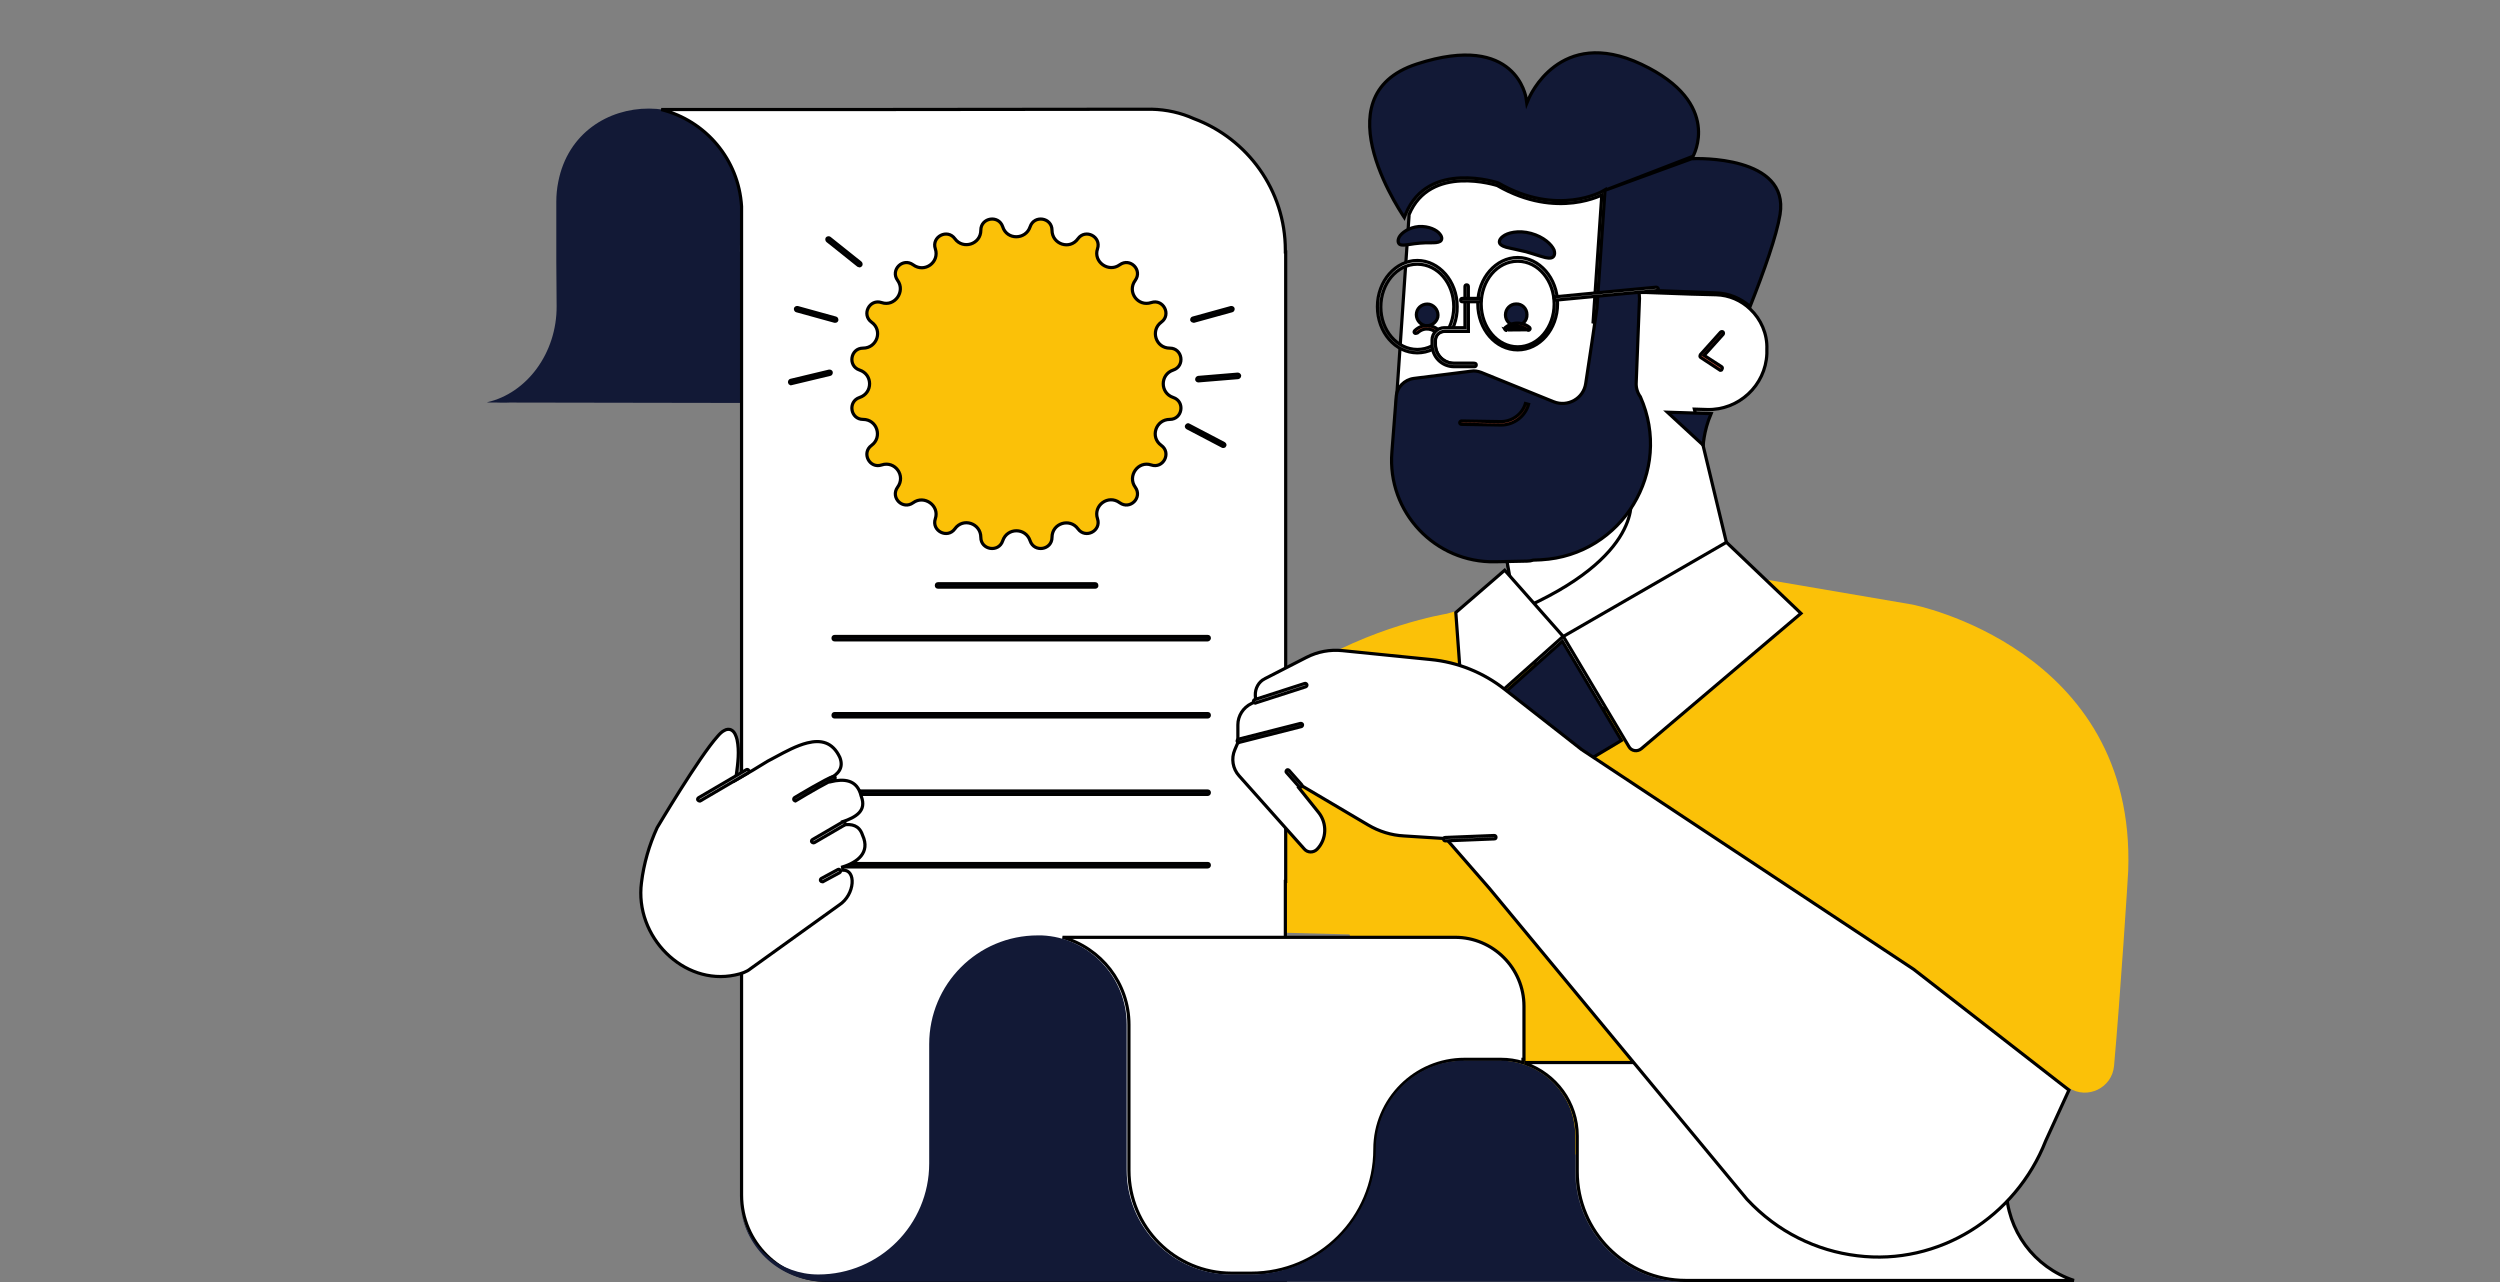 <svg width="780" height="400" viewBox="0 0 780 400" fill="none" xmlns="http://www.w3.org/2000/svg">
<rect x="0" y="0" width="780" height="400" fill="#808080" stroke="none"/>
<path d="M596.637 188.62L548.476 180.395L487.275 198.49L461.192 188.826C457.598 189.751 454.312 190.676 451.334 191.499C451.334 191.499 356.964 206.612 368.362 290.198L421.041 291.534C422.479 296.058 422.581 294.927 423.711 297.703L442.606 360.212H597.15L598.588 309.218L645.516 339.444C651.267 343.145 658.968 339.444 659.584 332.556C661.535 310.863 664 272.617 664 271.692C666.464 202.191 596.637 188.62 596.637 188.62Z" fill="#FBC108"/>
<path d="M426.073 306.647C425.662 306.647 425.149 306.339 425.046 305.825L415.701 269.224C415.599 268.71 415.907 268.093 416.42 267.99C416.934 267.888 417.55 268.196 417.652 268.71L426.997 305.311C427.1 305.825 426.792 306.442 426.278 306.545C426.278 306.647 426.175 306.647 426.073 306.647Z" fill="#FBC108"/>
<path d="M606.392 313.33C606.187 313.33 605.981 313.227 605.776 313.125L576.921 290.917C573.429 288.553 571.068 284.749 570.657 280.431L567.679 251.335C567.576 250.821 567.987 250.307 568.603 250.204C569.116 250.204 569.63 250.513 569.733 251.129L572.711 280.225C573.121 283.926 575.072 287.216 578.153 289.17L607.008 311.377C607.419 311.685 607.522 312.405 607.214 312.816C607.008 313.125 606.7 313.33 606.392 313.33Z" fill="#FBC108"/>
<path d="M527.613 91.758L527.618 91.758L535.422 91.963L535.423 91.963C539.502 92.063 543.286 93.757 546.076 96.45L546.081 96.454C549.371 99.549 551.462 104.141 551.263 109.024L551.263 109.034V109.044V110.371C550.858 120.27 542.465 128.07 532.576 127.77L529.29 127.667L528.635 127.647L528.788 128.284L542.854 186.774C544.559 195.378 541.677 203.005 536.148 208.945C530.611 214.893 522.425 219.14 513.581 220.924L512.876 221.025L512.862 221.027L512.849 221.029C495.143 224.575 477.953 213.228 474.416 195.922L469.59 172.071L469.521 171.733L469.181 171.677C448.807 168.328 433.983 149.342 435.506 127.585L435.506 127.584L439.614 67.44L439.615 67.423V67.406V67.404V67.403V67.402V67.401V67.4V67.398V67.397V67.396V67.395V67.394V67.393V67.391V67.39V67.389V67.388V67.387V67.386V67.384V67.383V67.382V67.381V67.38V67.379V67.377V67.376V67.375V67.374V67.373V67.372V67.371V67.369V67.368V67.367V67.366V67.365V67.364V67.363V67.362V67.36V67.359V67.358V67.357V67.356V67.355V67.354V67.353V67.352V67.35V67.349V67.348V67.347V67.346V67.345V67.344V67.343V67.342V67.341V67.34V67.338V67.337V67.336V67.335V67.334V67.333V67.332V67.331V67.33V67.329V67.328V67.327V67.326V67.325V67.323V67.322V67.321V67.32V67.319V67.318V67.317V67.316V67.315V67.314V67.313V67.312V67.311V67.31V67.309V67.308V67.307V67.306V67.305V67.304V67.303V67.302V67.301V67.299V67.299V67.297V67.296V67.296V67.294V67.293V67.292V67.291V67.29V67.289V67.288V67.287V67.286V67.285V67.284V67.283V67.282V67.281V67.28V67.279V67.278V67.277V67.276V67.275V67.274V67.273V67.272V67.272V67.27V67.269V67.269V67.268V67.267V67.266V67.265V67.264V67.263V67.262V67.261V67.26V67.259V67.258V67.257V67.256V67.255V67.254V67.253V67.252V67.251V67.25V67.249V67.248V67.247V67.246V67.245V67.244V67.243V67.243V67.242V67.241V67.24V67.239V67.238V67.237V67.236V67.235V67.234V67.233V67.232V67.231V67.23V67.229V67.228V67.227V67.226V67.225V67.225V67.224V67.223V67.222V67.221V67.22V67.219V67.218V67.217V67.216V67.215V67.214V67.213V67.213V67.212V67.211V67.21V67.209V67.208V67.207V67.206V67.205V67.204V67.203V67.202V67.201V67.201V67.2V67.199V67.198V67.197V67.196V67.195V67.194V67.193V67.192V67.191V67.19V67.189V67.189V67.188V67.187V67.186V67.185V67.184V67.183V67.182V67.181V67.18V67.18V67.179V67.178V67.177V67.176V67.175V67.174V67.173V67.172V67.171V67.17V67.169V67.169V67.168V67.167V67.166V67.165V67.164V67.163V67.162V67.161V67.16V67.159V67.159V67.158V67.157V67.156V67.155V67.154V67.153V67.152V67.151V67.15V67.15V67.149V67.148V67.147V67.146V67.145V67.144V67.143V67.142V67.141V67.141V67.14V67.139V67.138V67.137V67.136V67.135V67.134V67.133V67.132V67.132V67.131V67.13V67.129V67.128V67.127V67.126V67.125V67.124V67.123V67.122V67.121V67.121V67.12V67.119V67.118V67.117V67.116V67.115V67.114V67.113V67.112V67.112V67.111V67.11V67.109V67.108V67.107V67.106V67.105V67.104V67.103V67.102V67.102V67.101V67.1V67.099V67.098V67.097V67.096V67.095V67.094V67.093V67.092V67.091V67.09V67.09V67.089V67.088V67.087V67.086V67.085V67.084V67.083V67.082V67.081V67.08V67.079V67.078V67.078V67.076V67.076V67.075V67.074V67.073V67.072V67.071V67.07V67.069V67.068V67.067V67.066V67.065V67.064V67.063V67.062V67.061V67.061V67.06V67.059V67.058V67.057V67.056V67.055V67.054V67.053V67.052V67.051V67.05V67.049V67.048V67.047V67.046V67.045V67.044V67.043V67.042V67.041V67.04V67.04V67.039V67.038V67.037V67.036V67.035V67.034V67.033V67.032V67.031V67.03V67.029V67.028V67.027V67.026V67.025V67.024V67.023V67.022V67.021V67.02V67.019V67.018V67.017V67.016V67.015V67.014V67.013V67.012V67.011V67.01V67.009V67.008V67.007V67.006V67.005V67.004V67.003V67.002V67.001V67V66.999V66.998V66.997V66.996V66.995V66.994V66.993V66.992V66.991C442.915 59.037 449.716 56.744 455.8 56.455C458.854 56.309 461.707 56.673 463.8 57.074C464.846 57.275 465.698 57.484 466.288 57.643C466.583 57.723 466.812 57.789 466.967 57.836C467.044 57.859 467.102 57.878 467.141 57.89L467.15 57.893C476.579 63.325 484.912 63.98 490.903 63.263C493.9 62.904 496.307 62.203 497.968 61.589C498.723 61.31 499.324 61.048 499.758 60.846L497.045 100.477L497.997 100.722C500.687 94.937 506.666 91.044 513.444 91.244C513.445 91.244 513.445 91.244 513.446 91.244L527.613 91.758Z" fill="white" stroke="black"/>
<path d="M472.974 190.795L469.889 173.422C470.149 173.387 470.5 173.338 470.933 173.275C471.931 173.13 473.36 172.906 475.086 172.595C478.537 171.973 483.183 170.999 487.956 169.591C492.723 168.185 497.64 166.34 501.619 163.967C504.825 162.055 507.478 159.767 508.92 157.043C508.914 157.369 508.896 157.731 508.858 158.127C508.669 160.133 507.996 163.01 506.043 166.435C502.173 173.222 493.247 182.207 472.974 190.795Z" fill="white" stroke="black"/>
<path d="M533.856 129.054C532.647 131.879 532.02 134.508 531.694 136.477C531.53 137.471 531.442 138.298 531.395 138.899L520.23 128.608L533.856 129.054Z" fill="#121936" stroke="black"/>
<path d="M528.224 48.754L528.224 48.755L499.964 59.673L499.963 59.673L499.958 59.676L499.93 59.692C499.906 59.705 499.867 59.726 499.815 59.754C499.712 59.808 499.555 59.888 499.348 59.987C498.934 60.185 498.318 60.458 497.518 60.754C495.919 61.345 493.589 62.025 490.681 62.373C484.873 63.068 476.742 62.441 467.501 57.103L467.458 57.078L467.41 57.062L467.251 57.536C467.41 57.062 467.41 57.062 467.409 57.062L467.408 57.061L467.405 57.06L467.391 57.056L467.342 57.04C467.299 57.026 467.236 57.006 467.155 56.981C466.991 56.931 466.753 56.86 466.448 56.777C465.837 56.61 464.96 56.391 463.888 56.181C461.745 55.761 458.808 55.376 455.65 55.52C449.335 55.807 442.049 58.225 438.556 66.788C438.387 67.129 438.248 67.468 438.124 67.817C437.967 67.581 437.781 67.299 437.57 66.973C436.87 65.89 435.905 64.329 434.844 62.423C432.72 58.609 430.225 53.43 428.712 47.944C427.197 42.451 426.683 36.707 428.454 31.727C430.213 26.778 434.258 22.502 442.042 19.971C457.754 14.864 466.231 17.61 470.778 21.47C473.067 23.413 474.4 25.669 475.161 27.442C475.541 28.328 475.777 29.091 475.918 29.63C475.988 29.899 476.034 30.112 476.063 30.256C476.077 30.327 476.087 30.382 476.093 30.417C476.096 30.435 476.098 30.448 476.099 30.456L476.101 30.465L476.101 30.466L476.101 30.466L476.361 32.254L477.057 30.586L477.057 30.586L477.058 30.584L477.062 30.574L477.082 30.529C477.1 30.488 477.127 30.427 477.164 30.347C477.238 30.187 477.351 29.951 477.505 29.654C477.813 29.059 478.283 28.219 478.928 27.249C480.219 25.305 482.203 22.847 484.982 20.77C487.756 18.696 491.323 17.002 495.791 16.578C500.259 16.154 505.663 16.998 512.117 20.05C525.046 26.166 528.988 33.394 529.78 38.997C530.179 41.816 529.787 44.264 529.294 46.007C529.047 46.878 528.776 47.571 528.569 48.044C528.465 48.28 528.377 48.461 528.316 48.581C528.285 48.641 528.261 48.686 528.245 48.715L528.228 48.747L528.224 48.754L528.224 48.754ZM500.777 59.205L499.964 59.673L527.776 49.539L528.678 49.502L528.658 49.002L528.678 49.502L528.679 49.502L528.683 49.502L528.698 49.501L528.76 49.499C528.795 49.498 528.842 49.497 528.898 49.495C528.931 49.495 528.968 49.494 529.007 49.493C529.225 49.489 529.545 49.485 529.951 49.487C530.765 49.491 531.926 49.517 533.31 49.609C536.082 49.792 539.733 50.235 543.28 51.269C546.833 52.304 550.233 53.919 552.552 56.413C554.85 58.883 556.123 62.254 555.377 66.914C554.28 73.605 550.431 84.456 546.021 95.638C543.134 93.074 539.424 91.476 535.246 91.375C535.245 91.375 535.243 91.375 535.242 91.375L527.651 91.067L527.649 91.067L513.376 90.553L513.367 90.552H513.358H513.355H513.352H513.349H513.346H513.343H513.34H513.337H513.334H513.331H513.328H513.325H513.322H513.319H513.316H513.313H513.31H513.307H513.304H513.3H513.297H513.294H513.291H513.288H513.285H513.282H513.279H513.276H513.273H513.27H513.267H513.264H513.261H513.258H513.255H513.252H513.249H513.246H513.243H513.24H513.237H513.234H513.231H513.228H513.225H513.222H513.219H513.216H513.213H513.21H513.207H513.204H513.201H513.198H513.195H513.192H513.189H513.186H513.183H513.18H513.177H513.174H513.171H513.168H513.165H513.162H513.159H513.156H513.153H513.15H513.147H513.144H513.141H513.138H513.135H513.132H513.129H513.126H513.123H513.12H513.117H513.114H513.111H513.108H513.105H513.102H513.099H513.096H513.093H513.09H513.087H513.084H513.081H513.078H513.075H513.072H513.069H513.066H513.063H513.06H513.057H513.054H513.051H513.048H513.045H513.042H513.039H513.036H513.033H513.03H513.027H513.024H513.021H513.018H513.015H513.012H513.009H513.006H513.003H513H512.997H512.994H512.991H512.988H512.985H512.982H512.979H512.976H512.973H512.97H512.967H512.964H512.961H512.958H512.955H512.952H512.949H512.946H512.942H512.939H512.936H512.933H512.93H512.927H512.924H512.921H512.918H512.915H512.912H512.909H512.906H512.903H512.9H512.897H512.894H512.891H512.888H512.885H512.882H512.879H512.876H512.873H512.87H512.867H512.864H512.861H512.858H512.855H512.852H512.849H512.846H512.843H512.84H512.837H512.834H512.831H512.828H512.825H512.822H512.819H512.816H512.813H512.81H512.807H512.804H512.801H512.798H512.795H512.792H512.789H512.786H512.783H512.78H512.777H512.774H512.771H512.768H512.765H512.762H512.759H512.756H512.753H512.75H512.747H512.744H512.741H512.738H512.735H512.732H512.729H512.726H512.723H512.72H512.717H512.714H512.711H512.708H512.705H512.702H512.699H512.696H512.693H512.69H512.687H512.684H512.681H512.678H512.675H512.672H512.669H512.666H512.663H512.66H512.657H512.654H512.651H512.648H512.645H512.642H512.639H512.636H512.633H512.63H512.627H512.624H512.621H512.618H512.615H512.612H512.609H512.606H512.603H512.6H512.597H512.594H512.591H512.588H512.584H512.581H512.578H512.575H512.572H512.569H512.566H512.563H512.56H512.557H512.554H512.551H512.548H512.545H512.542H512.539H512.536H512.533H512.53H512.527H512.524H512.521H512.518H512.515H512.512H512.509H512.506H512.503H512.5H512.497H512.494H512.491H512.488H512.485H512.482H512.479H512.476H512.473H512.47H512.467H512.464H512.461H512.458H512.455H512.452H512.449H512.446H512.443H512.44H512.437H512.434H512.431H512.428H512.425H512.422H512.419H512.416H512.413H512.41H512.407H512.404H512.401H512.398H512.395H512.392H512.389H512.386H512.383H512.38H512.377H512.374H512.371H512.368H512.365H512.362H512.359H512.356H512.353H512.35H512.347H512.344H512.341H512.338H512.335H512.332H512.329H512.326H512.323H512.32H512.317H512.314H512.311H512.308H512.305H512.302H512.299H512.296H512.293H512.29H512.287H512.284H512.281H512.278H512.275H512.272H512.269H512.266H512.263H512.26H512.257H512.254H512.251H512.248H512.245H512.242H512.239H512.236H512.233H512.229H512.226H512.223H512.22H512.217H512.214H512.211H512.208H512.205H512.202H512.199H512.196H512.193H512.19H512.187H512.184H512.181H512.178H512.175H512.172H512.169H512.166H512.163H512.16H512.157H512.154H512.151H512.148H512.145H512.142H512.139H512.136H512.133H512.13H512.127H512.124H512.121H512.118H512.115H512.112H512.109H512.106H512.103H512.1H512.097H512.094H512.091H512.088H512.085H512.082H512.079H512.076H512.073H512.07H512.067H512.064H512.061H512.058H512.055H512.052H512.049H512.046H512.043H512.04H512.037H512.034H512.031H512.028H512.025H512.022H512.019H512.016H512.013H512.01H512.007H512.004H512.001H511.998H511.995H511.992H511.989H511.986H511.983H511.98H511.977H511.974H511.971H511.968H511.965H511.962H511.959H511.956H511.953H511.95H511.947H511.944H511.941H511.938H511.935H511.932H511.929H511.926H511.923H511.92H511.917H511.914H511.911H511.908H511.905H511.902H511.899H511.896H511.893H511.89H511.887H511.884H511.881H511.878H511.875H511.871H511.868H511.865H511.862H511.859H511.856H511.853H511.85H511.847H511.844H511.841H511.838H511.835H511.832H511.829H511.826H511.823H511.82H511.817H511.227L511.324 91.134C511.425 91.743 511.522 92.425 511.523 93.099L510.497 119.298C510.389 120.832 510.82 122.47 511.794 123.794C522.08 146.905 506.081 173.232 480.884 174.652C480.882 174.653 480.881 174.653 480.88 174.653L478.423 174.755L478.353 174.758L478.286 174.78C477.722 174.968 477.159 175.063 476.493 175.063L476.483 175.063L466.522 175.269L466.521 175.269C447.819 175.674 432.757 159.783 434.273 141.059L434.273 141.057L435.608 123.888L435.608 123.888L435.609 123.88C435.798 120.842 438.171 118.456 441.13 118.073L458.996 115.812L459.009 115.81L459.023 115.808C460.031 115.624 461.063 115.802 462.143 116.194L484.726 125.341L484.727 125.341C489.125 127.103 494.088 124.354 494.753 119.603C494.836 119.051 494.922 118.481 495.011 117.895C496.011 111.293 497.301 102.773 498.244 96.161L498.247 96.142L498.248 96.124L500.713 60.14L500.777 59.205Z" fill="#121936" stroke="black"/>
<path d="M536.61 115.476L536.575 115.44L536.532 115.412L530.619 111.533C530.531 111.444 530.475 111.384 530.435 111.325C530.399 111.27 530.391 111.236 530.391 111.203C530.391 111.018 530.448 110.815 530.517 110.66L536.825 103.632C537.037 103.427 537.349 103.416 537.571 103.563C537.764 103.78 537.766 104.09 537.614 104.308L532.086 110.458L531.694 110.894L532.186 111.212L537.115 114.399L537.122 114.404L537.129 114.408C537.369 114.551 537.456 114.845 537.266 115.161L537.245 115.196L537.231 115.233C537.156 115.419 537.089 115.47 537.058 115.488C537.016 115.512 536.942 115.535 536.771 115.535C536.749 115.535 536.713 115.529 536.673 115.512C536.654 115.503 536.638 115.495 536.625 115.487C536.615 115.48 536.611 115.476 536.61 115.476Z" fill="#FF6A48" stroke="black"/>
<path d="M444.564 101.565C442.768 101.109 441.611 99.307 441.967 97.524C442.32 95.758 444.091 94.579 445.99 94.933C447.781 95.389 448.936 97.184 448.587 98.962C448.133 100.757 446.34 101.914 444.564 101.565Z" fill="#121936" stroke="black"/>
<path d="M473.105 101.553H473.093L473.081 101.554C471.225 101.642 469.703 100.137 469.703 98.249C469.703 96.357 471.234 94.842 473.003 94.842H473.014L473.026 94.842C474.883 94.753 476.405 96.258 476.405 98.146V98.158L476.405 98.17C476.494 100.03 474.99 101.553 473.105 101.553Z" fill="#121936" stroke="black"/>
<mask id="path-11-inside-1_666_2148" fill="white">
<path d="M476.802 102.567C476.802 102.567 473.516 99.894 470.024 102.567Z"/>
</mask>
<path d="M476.802 102.567C476.802 102.567 473.516 99.894 470.024 102.567Z" fill="#FFA386"/>
<path d="M476.802 102.567C477.433 101.791 477.432 101.791 477.432 101.791C477.432 101.791 477.431 101.79 477.431 101.79C477.431 101.79 477.43 101.789 477.429 101.788C477.428 101.787 477.426 101.786 477.424 101.785C477.42 101.782 477.416 101.778 477.411 101.774C477.4 101.765 477.386 101.754 477.369 101.741C477.335 101.715 477.287 101.681 477.228 101.639C477.11 101.556 476.943 101.446 476.733 101.325C476.315 101.084 475.713 100.793 474.979 100.598C473.484 100.201 471.455 100.213 469.417 101.773L470.632 103.361C472.085 102.249 473.445 102.26 474.466 102.531C474.99 102.67 475.428 102.881 475.735 103.058C475.887 103.146 476.004 103.223 476.079 103.276C476.117 103.302 476.144 103.322 476.159 103.334C476.167 103.34 476.172 103.344 476.174 103.345C476.175 103.346 476.175 103.346 476.175 103.346C476.174 103.346 476.174 103.345 476.173 103.345C476.173 103.345 476.173 103.344 476.172 103.344C476.172 103.344 476.172 103.344 476.171 103.344C476.171 103.343 476.171 103.343 476.802 102.567Z" fill="black" mask="url(#path-11-inside-1_666_2148)"/>
<path d="M469.611 102.895L469.619 102.907C469.706 103.038 469.831 103.095 470.024 103.095C470.079 103.095 470.107 103.095 470.131 103.093L469.611 102.895ZM469.611 102.895L469.603 102.884M469.611 102.895L469.603 102.884M469.603 102.884C469.527 102.783 469.48 102.626 469.495 102.473C469.508 102.33 469.57 102.231 469.665 102.173L469.692 102.157M469.603 102.884L469.692 102.157M469.692 102.157L469.716 102.138M469.692 102.157L469.716 102.138M469.716 102.138C472.735 99.777 475.941 101.075 477.18 102.112C477.306 102.243 477.37 102.39 477.382 102.514C477.394 102.632 477.362 102.738 477.269 102.831L477.244 102.856M469.716 102.138L477.244 102.856M477.244 102.856L477.223 102.884M477.244 102.856L477.223 102.884M477.223 102.884C477.166 102.96 477.048 103.032 476.895 103.046C476.748 103.06 476.622 103.016 476.539 102.933C476.492 102.886 476.406 102.821 476.318 102.759C476.217 102.689 476.08 102.599 475.911 102.504C475.573 102.314 475.102 102.095 474.535 101.954C473.389 101.667 471.863 101.701 470.333 102.892L470.269 102.942M477.223 102.884L470.269 102.942M470.269 102.942L470.224 103.01M470.269 102.942L470.224 103.01M470.224 103.01C470.194 103.055 470.173 103.075 470.163 103.083M470.224 103.01L470.163 103.083M470.163 103.083C470.159 103.086 470.157 103.088 470.156 103.089M470.163 103.083L470.156 103.089M470.156 103.089C470.156 103.089 470.156 103.089 470.156 103.089C470.156 103.089 470.156 103.089 470.156 103.089C470.155 103.089 470.155 103.089 470.155 103.089L470.156 103.089Z" fill="#FF6A48" stroke="black"/>
<path d="M448.463 102.655L448.463 102.655L448.468 102.659C448.543 102.715 448.621 102.839 448.645 103.01C448.67 103.182 448.63 103.323 448.573 103.398C448.517 103.474 448.393 103.551 448.222 103.576C448.051 103.6 447.911 103.56 447.836 103.504L447.825 103.496L447.813 103.488C447.808 103.484 447.802 103.48 447.795 103.476C447.604 103.347 446.875 102.858 445.872 102.691C444.833 102.517 443.529 102.695 442.254 103.864C442.138 103.895 442.037 103.927 441.956 103.952C441.925 103.961 441.897 103.97 441.872 103.977C441.746 104.015 441.705 104.021 441.682 104.021C441.587 104.021 441.53 104.005 441.488 103.987C441.444 103.967 441.391 103.932 441.317 103.859C441.225 103.766 441.193 103.66 441.204 103.542C441.217 103.416 441.283 103.265 441.414 103.132C444.145 100.593 447.24 101.713 448.463 102.655Z" fill="#FF6A48" stroke="black"/>
<path d="M454.634 95.679H454.634L454.634 95.685C454.734 103.793 449.049 110.086 442.195 110.086C435.349 110.086 429.757 103.698 429.757 95.679C429.757 87.662 435.449 81.271 442.195 81.271C448.942 81.271 454.634 87.662 454.634 95.679ZM442.195 82.43C435.785 82.43 430.811 88.494 430.811 95.781C430.811 103.078 435.895 109.03 442.195 109.03C448.606 109.03 453.58 102.966 453.58 95.679C453.58 88.386 448.601 82.43 442.195 82.43Z" fill="white" stroke="black"/>
<mask id="path-16-inside-2_666_2148" fill="white">
<path d="M457.599 89.407V102.875H450.616C448.87 102.875 447.33 104.315 447.33 106.165V107.502C447.33 110.998 450.205 113.876 453.697 113.876H460.063"/>
</mask>
<path d="M457.599 89.407V102.875H450.616C448.87 102.875 447.33 104.315 447.33 106.165V107.502C447.33 110.998 450.205 113.876 453.697 113.876H460.063" fill="white"/>
<path d="M457.599 102.875V103.875H458.599V102.875H457.599ZM456.599 89.407V102.875H458.599V89.407H456.599ZM457.599 101.875H450.616V103.875H457.599V101.875ZM450.616 101.875C448.337 101.875 446.33 103.744 446.33 106.165H448.33C448.33 104.886 449.403 103.875 450.616 103.875V101.875ZM446.33 106.165V107.502H448.33V106.165H446.33ZM446.33 107.502C446.33 111.549 449.652 114.876 453.697 114.876V112.876C450.759 112.876 448.33 110.446 448.33 107.502H446.33ZM453.697 114.876H460.063V112.876H453.697V114.876Z" fill="black" mask="url(#path-16-inside-2_666_2148)"/>
<path d="M456.571 102.245H457.071V101.745V89.407C457.071 89.212 457.134 89.089 457.208 89.015C457.281 88.942 457.404 88.879 457.598 88.879C457.793 88.879 457.916 88.942 457.989 89.015C458.062 89.089 458.125 89.212 458.125 89.407V103.404H450.616C449.107 103.404 447.856 104.656 447.856 106.165V107.502C447.856 110.759 450.442 113.348 453.696 113.348H460.063C460.257 113.348 460.38 113.411 460.454 113.484C460.527 113.558 460.59 113.681 460.59 113.876C460.59 114.186 460.333 114.404 460.063 114.404H453.696C449.865 114.404 446.803 111.339 446.803 107.502V106.063C446.803 103.974 448.53 102.245 450.616 102.245H456.571Z" fill="white" stroke="black"/>
<path d="M473.515 109.161C466.668 109.161 461.076 102.772 461.076 94.753C461.076 86.737 466.768 80.346 473.515 80.346C480.261 80.346 485.953 86.737 485.953 94.753C485.953 102.772 480.361 109.161 473.515 109.161ZM473.515 81.505C467.104 81.505 462.13 87.569 462.13 94.856C462.13 102.147 467.21 108.208 473.515 108.208C479.925 108.208 484.9 102.144 484.9 94.856C484.9 87.569 479.925 81.505 473.515 81.505Z" fill="white" stroke="black"/>
<path d="M480.132 79.779L480.132 79.779L480.122 79.776C479.496 79.597 478.889 79.398 478.292 79.202C478.215 79.177 478.138 79.151 478.061 79.126C477.394 78.908 476.737 78.697 476.101 78.538C474.861 78.228 473.416 77.918 471.983 77.61L471.977 77.609C471.783 77.567 471.593 77.528 471.406 77.49C470.879 77.382 470.382 77.279 469.906 77.142C469.269 76.958 468.724 76.724 468.283 76.371L468.283 76.371L468.277 76.367C467.941 76.105 467.768 75.729 467.813 75.311C467.858 74.884 468.14 74.329 468.886 73.768L468.893 73.764L468.899 73.759C470.285 72.648 473.703 71.723 477.695 72.823C481.674 73.918 484.098 76.286 484.857 77.97C485.127 78.794 485.058 79.389 484.864 79.776C484.671 80.163 484.324 80.406 483.903 80.484C483.381 80.57 482.788 80.508 482.136 80.36C481.61 80.241 481.078 80.075 480.535 79.905C480.401 79.863 480.267 79.821 480.132 79.779Z" fill="#121936" stroke="black"/>
<path d="M436.854 76.305L436.84 76.299L436.826 76.293C436.402 76.134 435.836 75.31 436.575 73.919C437.305 72.646 439.502 70.977 442.645 70.68C445.802 70.485 448.29 71.779 449.192 72.954L449.199 72.963L449.207 72.972C449.709 73.566 449.849 74.084 449.822 74.464C449.795 74.841 449.602 75.135 449.324 75.309C449.004 75.51 448.575 75.626 448.055 75.686C447.537 75.747 446.976 75.747 446.406 75.747H446.391C445.272 75.747 444.122 75.747 443.07 75.853C442.977 75.862 442.883 75.871 442.788 75.881C441.847 75.974 440.807 76.077 439.766 76.266C439.504 76.29 439.243 76.325 438.996 76.357C438.972 76.361 438.948 76.364 438.924 76.367C438.644 76.404 438.382 76.437 438.129 76.455C437.621 76.492 437.205 76.461 436.854 76.305Z" fill="#121936" stroke="black"/>
<path d="M461.603 94.15H456.263C456.069 94.15 455.946 94.088 455.872 94.014C455.799 93.941 455.736 93.817 455.736 93.622C455.736 93.427 455.799 93.304 455.872 93.23C455.946 93.157 456.069 93.094 456.263 93.094H461.603C461.797 93.094 461.92 93.157 461.994 93.23C462.067 93.304 462.13 93.427 462.13 93.622C462.13 93.717 462.078 93.853 461.955 93.976C461.833 94.098 461.697 94.15 461.603 94.15Z" fill="white" stroke="black"/>
<path d="M485.408 93.636C485.19 93.626 484.955 93.439 484.89 93.113C484.879 93.055 484.894 92.95 485.007 92.82C485.115 92.698 485.266 92.608 485.401 92.575L516.766 89.599C517.039 89.61 517.332 89.851 517.386 90.122C517.397 90.18 517.382 90.285 517.269 90.415C517.161 90.537 517.01 90.627 516.875 90.66L485.408 93.636Z" fill="white" stroke="black"/>
<path d="M455.964 132.396L455.964 132.396H455.956C455.648 132.396 455.429 132.14 455.429 131.868C455.429 131.774 455.481 131.637 455.603 131.515C455.724 131.394 455.859 131.341 455.953 131.34L468.27 131.546L468.27 131.546H468.278C471.714 131.546 474.964 129.266 475.931 125.901L476.916 126.16C475.867 129.903 472.303 132.602 468.381 132.602H468.282L455.964 132.396Z" fill="#FF6A48" stroke="black"/>
<path d="M454.213 191.096L469.463 177.91L487.7 198.551L459.011 224.128L459.011 224.128L459.006 224.133C458.093 224.971 456.634 224.372 456.557 223.134L456.557 223.128L454.213 191.096Z" fill="white" stroke="black"/>
<path d="M561.9 191.374L512.11 233.579L512.108 233.581C510.888 234.627 509.004 234.341 508.248 232.995L508.248 232.995L508.242 232.985L487.758 198.567L538.647 169.192L561.9 191.374Z" fill="white" stroke="black"/>
<path d="M505.895 231.011L477.215 248.16L463.863 221.126L487.464 200.089L505.895 231.011Z" fill="#121936" stroke="black"/>
<path d="M304.594 78.304L272.658 78.509H230.864L230.967 62.985C230.967 60.929 230.762 58.872 230.454 56.919C224.909 26.281 180.137 26.178 174.181 56.713C173.77 58.77 173.565 60.826 173.565 62.985V81.594L173.667 95.473C173.77 110.175 164.323 122.718 152 125.494C151.692 125.597 153.335 125.597 154.978 125.597C157.237 125.7 158.983 125.597 158.983 125.597L278.203 125.802C292.888 125.7 304.697 112.129 304.594 95.576V78.304Z" fill="#121936"/>
<path d="M401.031 78.098V78.598H401.134V274.996H401.031V275.496V399.5H258.282C243.356 399.5 231.365 387.588 231.365 372.858V64.424V64.409L231.364 64.395C230.499 49.772 220.159 37.631 206.3 34.184L260.233 34.184L260.234 34.184L359.322 34.081C363.977 34.183 368.427 35.196 372.471 37.018L372.486 37.025L372.502 37.031C389.153 43.232 401.031 59.294 401.031 78.098Z" fill="white" stroke="black"/>
<path d="M376.784 199.635H260.439C260.245 199.635 260.122 199.572 260.048 199.499C259.975 199.425 259.912 199.302 259.912 199.107C259.912 198.912 259.975 198.788 260.048 198.715C260.122 198.641 260.245 198.579 260.439 198.579H376.784C376.978 198.579 377.101 198.641 377.175 198.715C377.248 198.788 377.311 198.912 377.311 199.107C377.311 199.201 377.259 199.338 377.136 199.46C377.014 199.583 376.878 199.635 376.784 199.635Z" fill="#121936" stroke="black"/>
<path d="M342.192 182.657V182.706L342.202 182.755C342.214 182.815 342.196 182.915 342.095 183.023C341.994 183.132 341.863 183.185 341.768 183.185H292.683C292.489 183.185 292.366 183.122 292.292 183.049C292.219 182.976 292.156 182.852 292.156 182.657C292.156 182.462 292.219 182.338 292.292 182.265C292.366 182.192 292.489 182.129 292.683 182.129H341.665C341.859 182.129 341.982 182.192 342.056 182.265C342.129 182.338 342.192 182.462 342.192 182.657Z" fill="#121936" stroke="black"/>
<path d="M376.784 223.693H260.439C260.245 223.693 260.122 223.63 260.048 223.557C259.975 223.483 259.912 223.36 259.912 223.165C259.912 222.97 259.975 222.846 260.048 222.773C260.122 222.699 260.245 222.636 260.439 222.636H376.784C376.978 222.636 377.101 222.699 377.175 222.773C377.248 222.846 377.311 222.97 377.311 223.165C377.311 223.474 377.054 223.693 376.784 223.693Z" fill="#121936" stroke="black"/>
<path d="M376.784 247.853H260.439C260.245 247.853 260.122 247.791 260.048 247.717C259.975 247.644 259.912 247.52 259.912 247.325C259.912 247.13 259.975 247.007 260.048 246.933C260.122 246.86 260.245 246.797 260.439 246.797H376.784C376.978 246.797 377.101 246.86 377.175 246.933C377.248 247.007 377.311 247.13 377.311 247.325C377.311 247.635 377.054 247.853 376.784 247.853Z" fill="#121936" stroke="black"/>
<path d="M376.784 270.472H260.439C260.245 270.472 260.122 270.409 260.048 270.336C259.975 270.262 259.912 270.139 259.912 269.944C259.912 269.749 259.975 269.625 260.048 269.552C260.122 269.478 260.245 269.416 260.439 269.416H376.784C376.978 269.416 377.101 269.478 377.175 269.552C377.248 269.625 377.311 269.749 377.311 269.944C377.311 270.253 377.054 270.472 376.784 270.472Z" fill="#121936" stroke="black"/>
<path d="M297.925 74.484L297.927 74.487C300.466 77.954 306.018 76.226 306.018 71.827C306.018 67.882 311.581 66.962 312.846 70.745C314.13 74.932 320.019 74.886 321.396 70.751C322.657 66.962 328.226 67.88 328.226 71.827C328.226 76.195 333.765 78.085 336.32 74.482C338.646 71.262 343.682 73.841 342.423 77.63C341.026 81.715 345.899 85.148 349.352 82.615C352.584 80.28 356.536 84.224 354.199 87.468C351.553 91.043 355.013 95.795 359.177 94.405C362.955 93.144 365.546 98.184 362.32 100.517L362.317 100.519C358.856 103.06 360.577 108.619 364.974 108.619C368.912 108.619 369.836 114.194 366.048 115.458C361.896 116.844 361.896 122.629 366.048 124.015C369.836 125.279 368.912 130.854 364.974 130.854C360.608 130.854 358.725 136.4 362.321 138.957C365.545 141.29 362.955 146.327 359.178 145.069C355.094 143.669 351.671 148.552 354.198 152.005C356.536 155.249 352.585 159.193 349.353 156.859C345.778 154.207 341.036 157.677 342.422 161.842C343.684 165.632 338.644 168.213 336.319 164.99L336.317 164.987C333.778 161.52 328.226 163.248 328.226 167.647C328.226 171.593 322.657 172.512 321.396 168.722C320.012 164.565 314.232 164.565 312.848 168.722C311.587 172.512 306.018 171.593 306.018 167.647C306.018 163.278 300.479 161.389 297.924 164.991C295.598 168.211 290.562 165.633 291.821 161.843C293.218 157.758 288.345 154.325 284.892 156.859C281.66 159.193 277.708 155.25 280.045 152.006C282.691 148.43 279.231 143.678 275.067 145.068C271.289 146.329 268.698 141.289 271.924 138.956L271.927 138.954C275.388 136.413 273.666 130.854 269.27 130.854C265.332 130.854 264.408 125.279 268.196 124.015C272.348 122.629 272.348 116.844 268.196 115.458C264.408 114.194 265.332 108.619 269.27 108.619C273.636 108.619 275.518 103.073 271.923 100.516C268.699 98.183 271.289 93.146 275.065 94.405C279.15 95.805 282.573 90.922 280.046 87.469C277.708 84.225 281.659 80.281 284.891 82.614C288.466 85.266 293.208 81.796 291.822 77.632C290.56 73.841 295.599 71.26 297.925 74.484Z" fill="#FBC108" stroke="black"/>
<path d="M258.183 75.137L258.177 75.133L258.171 75.128C258.096 75.072 258.018 74.948 257.994 74.776C257.969 74.604 258.009 74.464 258.066 74.388C258.122 74.313 258.245 74.235 258.417 74.211C258.584 74.187 258.722 74.225 258.798 74.279L268.444 81.984L268.449 81.989L268.455 81.994C268.531 82.05 268.608 82.174 268.633 82.346C268.655 82.501 268.624 82.631 268.576 82.71C268.456 82.827 268.38 82.88 268.327 82.907C268.28 82.931 268.231 82.944 268.14 82.944C268.08 82.944 267.994 82.914 267.794 82.815L258.183 75.137Z" fill="#121936" stroke="black"/>
<path d="M246.674 118.685L246.683 118.683L246.692 118.681L258.696 115.805C258.825 115.781 258.983 115.807 259.117 115.881C259.252 115.957 259.316 116.053 259.332 116.133C259.358 116.265 259.332 116.427 259.257 116.564C259.181 116.7 259.085 116.763 259.005 116.779L258.996 116.781L258.987 116.783L246.972 119.662L246.7 119.727C246.511 119.674 246.388 119.534 246.347 119.33C246.321 119.199 246.346 119.036 246.422 118.9C246.497 118.764 246.594 118.701 246.674 118.685Z" fill="#121936" stroke="black"/>
<path d="M248.557 96.945L248.54 96.94L248.522 96.936C248.442 96.921 248.346 96.857 248.271 96.722C248.195 96.585 248.169 96.422 248.196 96.291C248.212 96.21 248.275 96.114 248.41 96.039C248.542 95.966 248.697 95.939 248.825 95.961L260.716 99.245L260.733 99.25L260.751 99.254C260.831 99.269 260.927 99.333 261.002 99.469C261.076 99.601 261.102 99.758 261.08 99.887C261.029 100.065 260.827 100.217 260.644 100.217H260.643H260.643H260.642H260.641H260.641H260.64H260.64H260.639H260.638H260.638H260.637H260.637H260.636H260.635H260.635H260.634H260.634H260.633H260.632H260.632H260.631H260.631H260.63H260.629H260.629H260.628H260.628H260.627H260.626H260.626H260.625H260.625H260.624H260.623H260.623H260.622H260.622H260.621H260.62H260.62H260.619H260.619H260.618H260.617H260.617H260.616H260.616H260.615H260.614H260.614H260.613H260.613H260.612H260.611H260.611H260.61H260.61H260.609H260.608H260.608H260.607H260.607H260.606H260.605H260.605H260.604H260.604H260.603H260.602H260.602H260.601H260.601H260.6H260.599H260.599H260.598H260.598H260.597H260.596H260.596H260.595H260.595H260.594H260.593H260.593H260.592H260.592H260.591H260.59H260.59H260.589H260.589H260.588H260.587H260.587H260.586H260.585H260.585H260.584H260.584H260.583H260.582H260.582H260.581H260.581H260.58H260.579H260.579H260.578H260.578H260.577H260.576H260.576H260.575H260.575H260.574H260.573H260.573H260.572H260.572H260.571H260.57H260.57H260.569H260.569H260.568H260.567H260.567H260.566H260.566H260.565H260.564H260.564H260.563H260.563H260.562H260.561H260.561H260.56H260.56H260.559H260.558H260.558H260.557H260.557H260.556H260.555H260.555H260.554H260.554H260.553H260.552H260.552H260.551H260.551H260.55H260.549H260.549H260.548H260.548H260.547H260.546H260.546H260.545H260.545H260.544H260.543H260.543H260.542H260.542H260.541H260.54H260.54H260.539H260.539H260.538H260.537H260.537H260.536H260.536H260.535H260.534H260.534H260.533H260.533H260.532H260.531H260.531H260.53H260.53H260.529H260.528H260.528H260.527H260.527H260.526H260.525H260.525H260.524H260.524H260.523H260.522H260.522H260.521H260.521H260.52H260.519H260.519H260.518H260.518H260.517H260.516H260.516H260.515H260.514H260.514H260.513H260.513H260.512H260.511H260.511H260.51H260.51H260.509H260.508H260.508H260.507H260.507H260.506H260.505H260.505H260.504H260.504H260.503H260.502H260.502H260.501H260.501H260.5H260.499H260.499H260.498H260.498H260.497H260.496H260.496H260.495H260.495H260.494H260.493H260.493H260.492H260.492H260.491H260.49H260.49H260.489H260.489H260.488H260.487H260.487H260.486H260.486H260.485H260.484H260.484H260.483H260.483H260.482H260.481H260.481H260.48H260.48H260.479H260.478H260.478H260.477H260.477H260.476H260.475H260.475H260.474H260.474H260.473H260.472H260.472H260.471H260.471H260.47H260.469H260.469H260.468H260.468H260.467H260.466H260.466H260.465H260.465H260.464H260.463H260.463H260.462H260.462H260.461H260.46H260.46H260.459H260.459H260.458H260.457H260.457H260.456H260.456H260.455H260.454H260.454H260.453H260.453H260.452H260.451H260.451H260.45H260.45H260.449H260.448H260.448H260.447H260.447H260.446H260.445H260.445H260.444H260.443H260.443H260.442H260.442H260.441H260.44H260.44H260.439H260.439H260.438H260.437H260.437H260.436H260.436H260.435H260.434H260.434H260.433H260.433H260.432H260.431H260.431H260.43H260.43H260.429H260.428H260.428H260.427H260.427H260.426H260.425H260.425H260.424H260.424H260.423H260.422H260.422H260.421H260.421H260.42H260.419H260.419H260.418H260.418H260.417H260.416H260.416H260.415H260.415H260.414H260.413H260.413H260.412H260.412H260.411H260.41H260.41H260.409H260.409H260.408H260.407H260.407H260.406H260.406H260.405H260.404H260.404H260.404L248.557 96.945Z" fill="#121936" stroke="black"/>
<path d="M386.26 117.802L373.891 118.825C373.767 118.821 373.633 118.768 373.529 118.678C373.423 118.585 373.381 118.484 373.381 118.4C373.381 118.054 373.589 117.833 373.879 117.765L386.146 116.741C386.471 116.748 386.683 116.943 386.756 117.216C386.737 117.534 386.535 117.737 386.26 117.802Z" fill="#121936" stroke="black"/>
<path d="M372.158 99.254L372.176 99.25L372.193 99.245L384.084 95.961C384.212 95.939 384.367 95.966 384.499 96.039C384.634 96.114 384.697 96.21 384.713 96.291C384.74 96.422 384.714 96.585 384.638 96.722C384.563 96.857 384.467 96.921 384.387 96.936L384.369 96.94L384.352 96.945L372.505 100.217H372.505H372.505H372.504H372.503H372.503H372.502H372.502H372.501H372.501H372.5H372.499H372.499H372.498H372.498H372.497H372.497H372.496H372.496H372.495H372.494H372.494H372.493H372.493H372.492H372.492H372.491H372.491H372.49H372.489H372.489H372.488H372.488H372.487H372.487H372.486H372.486H372.485H372.484H372.484H372.483H372.483H372.482H372.482H372.481H372.481H372.48H372.48H372.479H372.478H372.478H372.477H372.477H372.476H372.476H372.475H372.475H372.474H372.474H372.473H372.473H372.472H372.471H372.471H372.47H372.47H372.469H372.469H372.468H372.468H372.467H372.467H372.466H372.466H372.465H372.465H372.464H372.464H372.463H372.463H372.462H372.462H372.461H372.461H372.46H372.46H372.459H372.458H372.458H372.457H372.457H372.456H372.456H372.455H372.455H372.454H372.454H372.453H372.453H372.452H372.452H372.451H372.451H372.45H372.45H372.449H372.449H372.448H372.448H372.448H372.447H372.447H372.446H372.446H372.445H372.445H372.444H372.444H372.443H372.443H372.442H372.442H372.441H372.441H372.44H372.44H372.439H372.439H372.438H372.438H372.438H372.437H372.437H372.436H372.436H372.435H372.435H372.434H372.434H372.433H372.433H372.432H372.432H372.432H372.431H372.431H372.43H372.43H372.429H372.429H372.428H372.428H372.428H372.427H372.427H372.426H372.426H372.425H372.425H372.425H372.424H372.424H372.423H372.423H372.422H372.422H372.422H372.421H372.421H372.42H372.42H372.419H372.419H372.419H372.418H372.418H372.417H372.417H372.417H372.416H372.416H372.415H372.415H372.415H372.414H372.414H372.413H372.413H372.413H372.412H372.412H372.411H372.411H372.411H372.41H372.41H372.409H372.409H372.409H372.408H372.408H372.408H372.407H372.407H372.406H372.406H372.406H372.405H372.405H372.405H372.404H372.404H372.404H372.403H372.403H372.403H372.402H372.402H372.401H372.401H372.401H372.4H372.4H372.4H372.399H372.399H372.399H372.398H372.398H372.398H372.397H372.397H372.397H372.396H372.396H372.396H372.395H372.395H372.395H372.394H372.394H372.394H372.394H372.393H372.393H372.393H372.392H372.392H372.392H372.391H372.391H372.391H372.391H372.39H372.39H372.39H372.389H372.389H372.389H372.388H372.388H372.388H372.388H372.387H372.387H372.387H372.387H372.386H372.386H372.386H372.385H372.385H372.385H372.385H372.384H372.384H372.384H372.384H372.383H372.383H372.383H372.383H372.382H372.382H372.382H372.382H372.382H372.381H372.381H372.381H372.381H372.38H372.38H372.38H372.38H372.379H372.379H372.379H372.379H372.379H372.378H372.378H372.378H372.378H372.378H372.377H372.377H372.377H372.377H372.377H372.376H372.376H372.376H372.376H372.376H372.375H372.375H372.375H372.375H372.375H372.375H372.374H372.374H372.374H372.374H372.374H372.374H372.373H372.373H372.373H372.373H372.373H372.373H372.373H372.372H372.372H372.372H372.372H372.372H372.372H372.372H372.372H372.371H372.371H372.371H372.371H372.371H372.371H372.371H372.371H372.37H372.37H372.37H372.37H372.37H372.37H372.37H372.37H372.37H372.37H372.369H372.369H372.369H372.369H372.369H372.369H372.369H372.369H372.369H372.369H372.369H372.369H372.369H372.369H372.369H372.368H372.368H372.368H372.368H372.368H372.368H372.368H372.368H372.368H372.368H372.368H372.368H372.368H372.368H372.368H372.368H372.368H372.368H372.368H372.368H372.368H372.368H372.368C372.209 100.217 371.973 100.087 371.823 99.837C371.814 99.719 371.842 99.584 371.907 99.469C371.982 99.333 372.078 99.269 372.158 99.254Z" fill="#121936" stroke="black"/>
<path d="M370.2 132.888L370.216 132.867L370.229 132.845C370.324 132.686 370.459 132.589 370.58 132.551C370.696 132.514 370.779 132.535 370.835 132.577L370.867 132.601L370.903 132.62L381.876 138.37C382.028 138.464 382.122 138.596 382.159 138.714C382.196 138.832 382.175 138.915 382.133 138.971L382.084 139.036L382.059 139.113C382.038 139.174 381.956 139.285 381.712 139.285C381.599 139.285 381.566 139.284 381.537 139.279C381.522 139.276 381.493 139.27 381.426 139.237L370.457 133.489C370.305 133.395 370.211 133.263 370.174 133.145C370.137 133.027 370.158 132.944 370.2 132.888Z" fill="#121936" stroke="black"/>
<path d="M475.171 331.555C472.958 330.861 470.66 330.514 468.277 330.514H456.982C441.507 330.514 428.961 343.075 428.961 358.567C428.961 379.984 411.626 397.238 390.337 397.238H384.279C366.585 397.238 352.227 382.863 352.227 365.147V319.704C352.227 306.739 343.454 295.761 331.511 292.445H454.004C465.844 292.445 475.479 302.091 475.479 313.947V330.514H475.171V331.014V331.555Z" fill="white" stroke="black"/>
<path d="M625.916 370.602L625.916 370.603C626.106 383.915 634.68 395.412 647.075 399.5H525.988C507.267 399.5 492.088 384.303 492.088 365.558V354.455C492.088 343.975 485.331 335.139 476.068 331.89V331.514H604.236C616.076 331.514 625.711 341.159 625.711 353.015L625.711 353.021L625.916 370.602Z" fill="white" stroke="black"/>
<path d="M230.864 373.064C230.864 374.811 231.07 376.559 231.378 378.204C231.07 376.456 230.864 374.709 230.864 372.755V373.064Z" fill="#121936"/>
<path d="M491.485 365.455V354.352C491.485 343.968 484.81 335.229 475.465 332.145C473.104 331.322 470.639 330.911 468.072 330.911H456.776C441.578 330.911 429.256 343.248 429.256 358.464C429.256 380.055 411.799 397.635 390.132 397.635H384.073C366.103 397.635 351.522 383.036 351.522 365.044V319.602C351.522 304.694 339.712 292.459 325.028 291.843C324.617 291.843 324.207 291.843 323.796 291.843C305.004 291.843 289.909 307.059 289.909 325.77V362.988C289.909 382.111 274.403 397.635 255.303 397.635C243.494 397.635 233.636 389.308 231.274 378.204C233.636 390.85 244.418 399.897 257.973 399.897H475.363H525.782C506.99 400 491.485 384.578 491.485 365.455Z" fill="#121936"/>
<path d="M229.65 242.428L229.518 243.428L230.394 242.927C233.268 241.283 236.246 239.535 239.532 237.479C240.315 237.076 241.137 236.631 241.988 236.172C245.098 234.49 248.582 232.607 251.895 231.785C253.992 231.265 255.956 231.19 257.665 231.831C259.356 232.464 260.87 233.823 262.032 236.315C262.695 238.033 262.512 239.33 261.896 240.361C261.26 241.425 260.125 242.271 258.77 242.975L259.119 243.904C261.193 243.398 263.288 243.218 265.001 243.802C266.667 244.37 268.048 245.685 268.68 248.366L268.688 248.399L268.701 248.431C269.164 249.627 269.265 250.615 269.126 251.44C268.988 252.262 268.604 252.963 268.031 253.577C266.865 254.828 264.944 255.696 262.844 256.414L263.079 257.381C264.423 257.182 265.676 257.219 266.709 257.667C267.718 258.105 268.578 258.961 269.103 260.54L269.112 260.565L269.123 260.59C269.76 261.99 269.955 263.204 269.844 264.254C269.733 265.303 269.315 266.22 268.674 267.023C267.379 268.644 265.18 269.787 262.86 270.494L263.006 271.472C264.073 271.472 264.8 271.917 265.259 272.617C265.734 273.339 265.948 274.378 265.857 275.573C265.675 277.965 264.284 280.772 261.81 282.376L261.8 282.382L261.79 282.389L234.167 302.232L234.152 302.242L234.138 302.254C233.002 303.202 231.355 303.798 229.329 304.204L229.323 304.205C213.271 307.62 197.924 292.225 200.143 275.355L200.143 275.355L200.144 275.35C200.855 269.45 202.582 263.546 205.02 258.25L205.044 258.209L205.155 258.022C205.253 257.858 205.397 257.617 205.582 257.308C205.952 256.688 206.488 255.796 207.149 254.706C208.472 252.524 210.296 249.549 212.303 246.371C216.327 240 221.053 232.869 223.945 229.669L223.945 229.669L223.953 229.659C224.56 228.95 225.226 228.294 225.954 227.93L225.975 227.919L225.995 227.907C226.691 227.471 227.612 227.412 228.237 227.804L228.25 227.812L228.263 227.819C228.71 228.063 229.061 228.485 229.343 229.025C229.623 229.562 229.816 230.182 229.966 230.782C230.718 234.369 230.23 238.053 229.738 241.759C229.709 241.982 229.679 242.205 229.65 242.428Z" fill="white" stroke="black"/>
<path d="M232.863 240.149L232.863 240.149L232.868 240.146C233.107 240.002 233.43 240.07 233.619 240.386C233.763 240.626 233.695 240.949 233.382 241.138C233.381 241.139 233.38 241.139 233.38 241.139L218.494 249.876L218.447 249.903C218.428 249.906 218.403 249.907 218.37 249.908C218.33 249.91 218.287 249.91 218.234 249.91C218.181 249.91 218.083 249.889 217.971 249.828C217.865 249.772 217.782 249.698 217.732 249.628C217.597 249.389 217.667 249.073 217.976 248.886L232.863 240.149Z" fill="white" stroke="black"/>
<path d="M257.466 243.391C258.621 242.79 259.504 242.379 259.934 242.261C260.062 242.239 260.218 242.266 260.35 242.339C260.485 242.414 260.549 242.511 260.565 242.591C260.591 242.722 260.565 242.885 260.489 243.022C260.414 243.157 260.318 243.221 260.238 243.237L260.226 243.239L260.215 243.242C260.013 243.292 259.74 243.403 259.433 243.541C259.117 243.684 258.736 243.872 258.307 244.092C257.449 244.533 256.384 245.115 255.239 245.759C252.949 247.047 250.325 248.592 248.371 249.777L248.161 249.904C248.107 249.894 248.035 249.871 247.956 249.828C247.85 249.771 247.767 249.698 247.718 249.628C247.576 249.379 247.658 249.053 247.886 248.87C248.453 248.529 250.978 247.013 253.614 245.511C254.953 244.747 256.317 243.99 257.466 243.391Z" fill="white" stroke="black"/>
<path d="M262.847 256.496L262.847 256.496L262.853 256.493C263.092 256.349 263.415 256.417 263.604 256.733C263.748 256.973 263.68 257.295 263.367 257.485L254.109 262.884C254.088 262.888 254.07 262.893 254.057 262.896C254.025 262.904 253.985 262.916 253.953 262.926C253.941 262.929 253.93 262.932 253.922 262.935C253.837 262.959 253.792 262.967 253.764 262.967C253.712 262.967 253.613 262.946 253.501 262.885C253.396 262.828 253.312 262.755 253.263 262.685C253.127 262.446 253.197 262.13 253.506 261.943L262.847 256.496Z" fill="white" stroke="black"/>
<path d="M261.395 271.309L261.405 271.303L261.415 271.298C261.655 271.154 261.977 271.222 262.166 271.537C262.309 271.776 262.243 272.096 261.936 272.286L256.812 275.056L256.748 275.09L256.746 275.092C256.728 275.094 256.704 275.096 256.673 275.097C256.633 275.098 256.59 275.098 256.537 275.098C256.324 275.098 256.163 275.004 256.036 274.818C255.9 274.58 255.969 274.266 256.272 274.079L261.395 271.309Z" fill="white" stroke="black"/>
<path d="M493.436 233.839L493.452 233.852L493.468 233.863L597.064 302.427L645.513 340.11L638.284 355.891L638.279 355.904L638.274 355.917C628.905 379.774 604.777 394.95 579.447 391.793L579.446 391.793C566.83 390.265 554.621 384.461 545.053 374.173L464.658 277.13L464.658 277.13L464.65 277.121L451.3 261.802L451.163 261.644L450.955 261.631L438.017 260.809L438.017 260.809L438.01 260.808C434.092 260.607 430.267 259.4 426.841 257.382C426.841 257.381 426.84 257.381 426.84 257.381L405.79 244.941L405.145 245.685L411.409 253.498C414.13 256.903 413.932 261.861 410.93 264.967C409.784 266.111 407.969 266.089 406.942 264.889L406.942 264.889L406.936 264.882L386.604 242.058L386.604 242.058L386.6 242.053C384.579 239.838 384.095 236.654 385.252 233.951L386.177 231.792L386.217 231.698V231.595V226.146C386.217 223.36 387.849 220.757 390.452 219.503L390.452 219.503L390.459 219.499L391.486 218.985L391.783 218.837L391.761 218.505L391.659 216.969C391.566 214.785 392.707 212.72 394.566 211.788L394.566 211.789L394.571 211.786L407.612 205.104L407.613 205.103C411.119 203.298 415.026 202.596 418.833 202.997L418.835 202.997L446.355 205.773L446.357 205.773C454.784 206.586 462.806 209.84 469.406 215.025L469.407 215.025L493.436 233.839Z" fill="white" stroke="black"/>
<path d="M407.024 213.257L407.04 213.251L407.056 213.245C407.28 213.155 407.624 213.292 407.741 213.583C407.83 213.806 407.697 214.143 407.416 214.264L391.827 219.296L391.712 219.333L391.67 219.375C391.503 219.374 391.25 219.229 391.103 218.952C391.028 218.73 391.16 218.406 391.434 218.288L407.024 213.257Z" fill="white" stroke="black"/>
<path d="M386.354 230.64L405.747 225.709C405.876 225.686 406.033 225.713 406.166 225.786C406.301 225.862 406.364 225.958 406.381 226.038C406.407 226.17 406.381 226.332 406.305 226.469C406.23 226.605 406.134 226.668 406.054 226.684L406.041 226.687L406.029 226.69L386.621 231.625L386.488 231.659L386.445 231.701C386.371 231.684 386.285 231.649 386.206 231.591C386.095 231.509 386.025 231.405 386.002 231.292C385.976 231.16 386.002 230.998 386.077 230.861C386.153 230.725 386.249 230.662 386.329 230.646L386.341 230.644L386.354 230.64Z" fill="white" stroke="black"/>
<path d="M401.392 241.031L401.382 241.02L401.371 241.009C401.278 240.916 401.246 240.81 401.258 240.692C401.271 240.564 401.339 240.411 401.474 240.276C401.566 240.184 401.672 240.152 401.789 240.163C401.913 240.176 402.062 240.241 402.194 240.369L406.085 244.777L406.095 244.789L406.106 244.8C406.199 244.893 406.231 244.999 406.219 245.117C406.206 245.245 406.138 245.398 406.003 245.533C405.993 245.543 405.967 245.562 405.9 245.576C405.827 245.59 405.746 245.592 405.638 245.592C405.543 245.592 405.485 245.576 405.444 245.558C405.402 245.539 405.351 245.506 405.283 245.44L401.392 241.031Z" fill="white" stroke="black"/>
<path d="M450.923 261.294H450.933L450.944 261.293L466.232 260.677C466.499 260.681 466.751 260.899 466.751 261.205C466.751 261.4 466.688 261.523 466.615 261.597C466.541 261.67 466.418 261.733 466.224 261.733H466.214L466.204 261.733L450.915 262.35C450.648 262.345 450.396 262.128 450.396 261.822C450.396 261.627 450.459 261.503 450.533 261.43C450.606 261.356 450.729 261.294 450.923 261.294Z" fill="white" stroke="black"/>
</svg>
